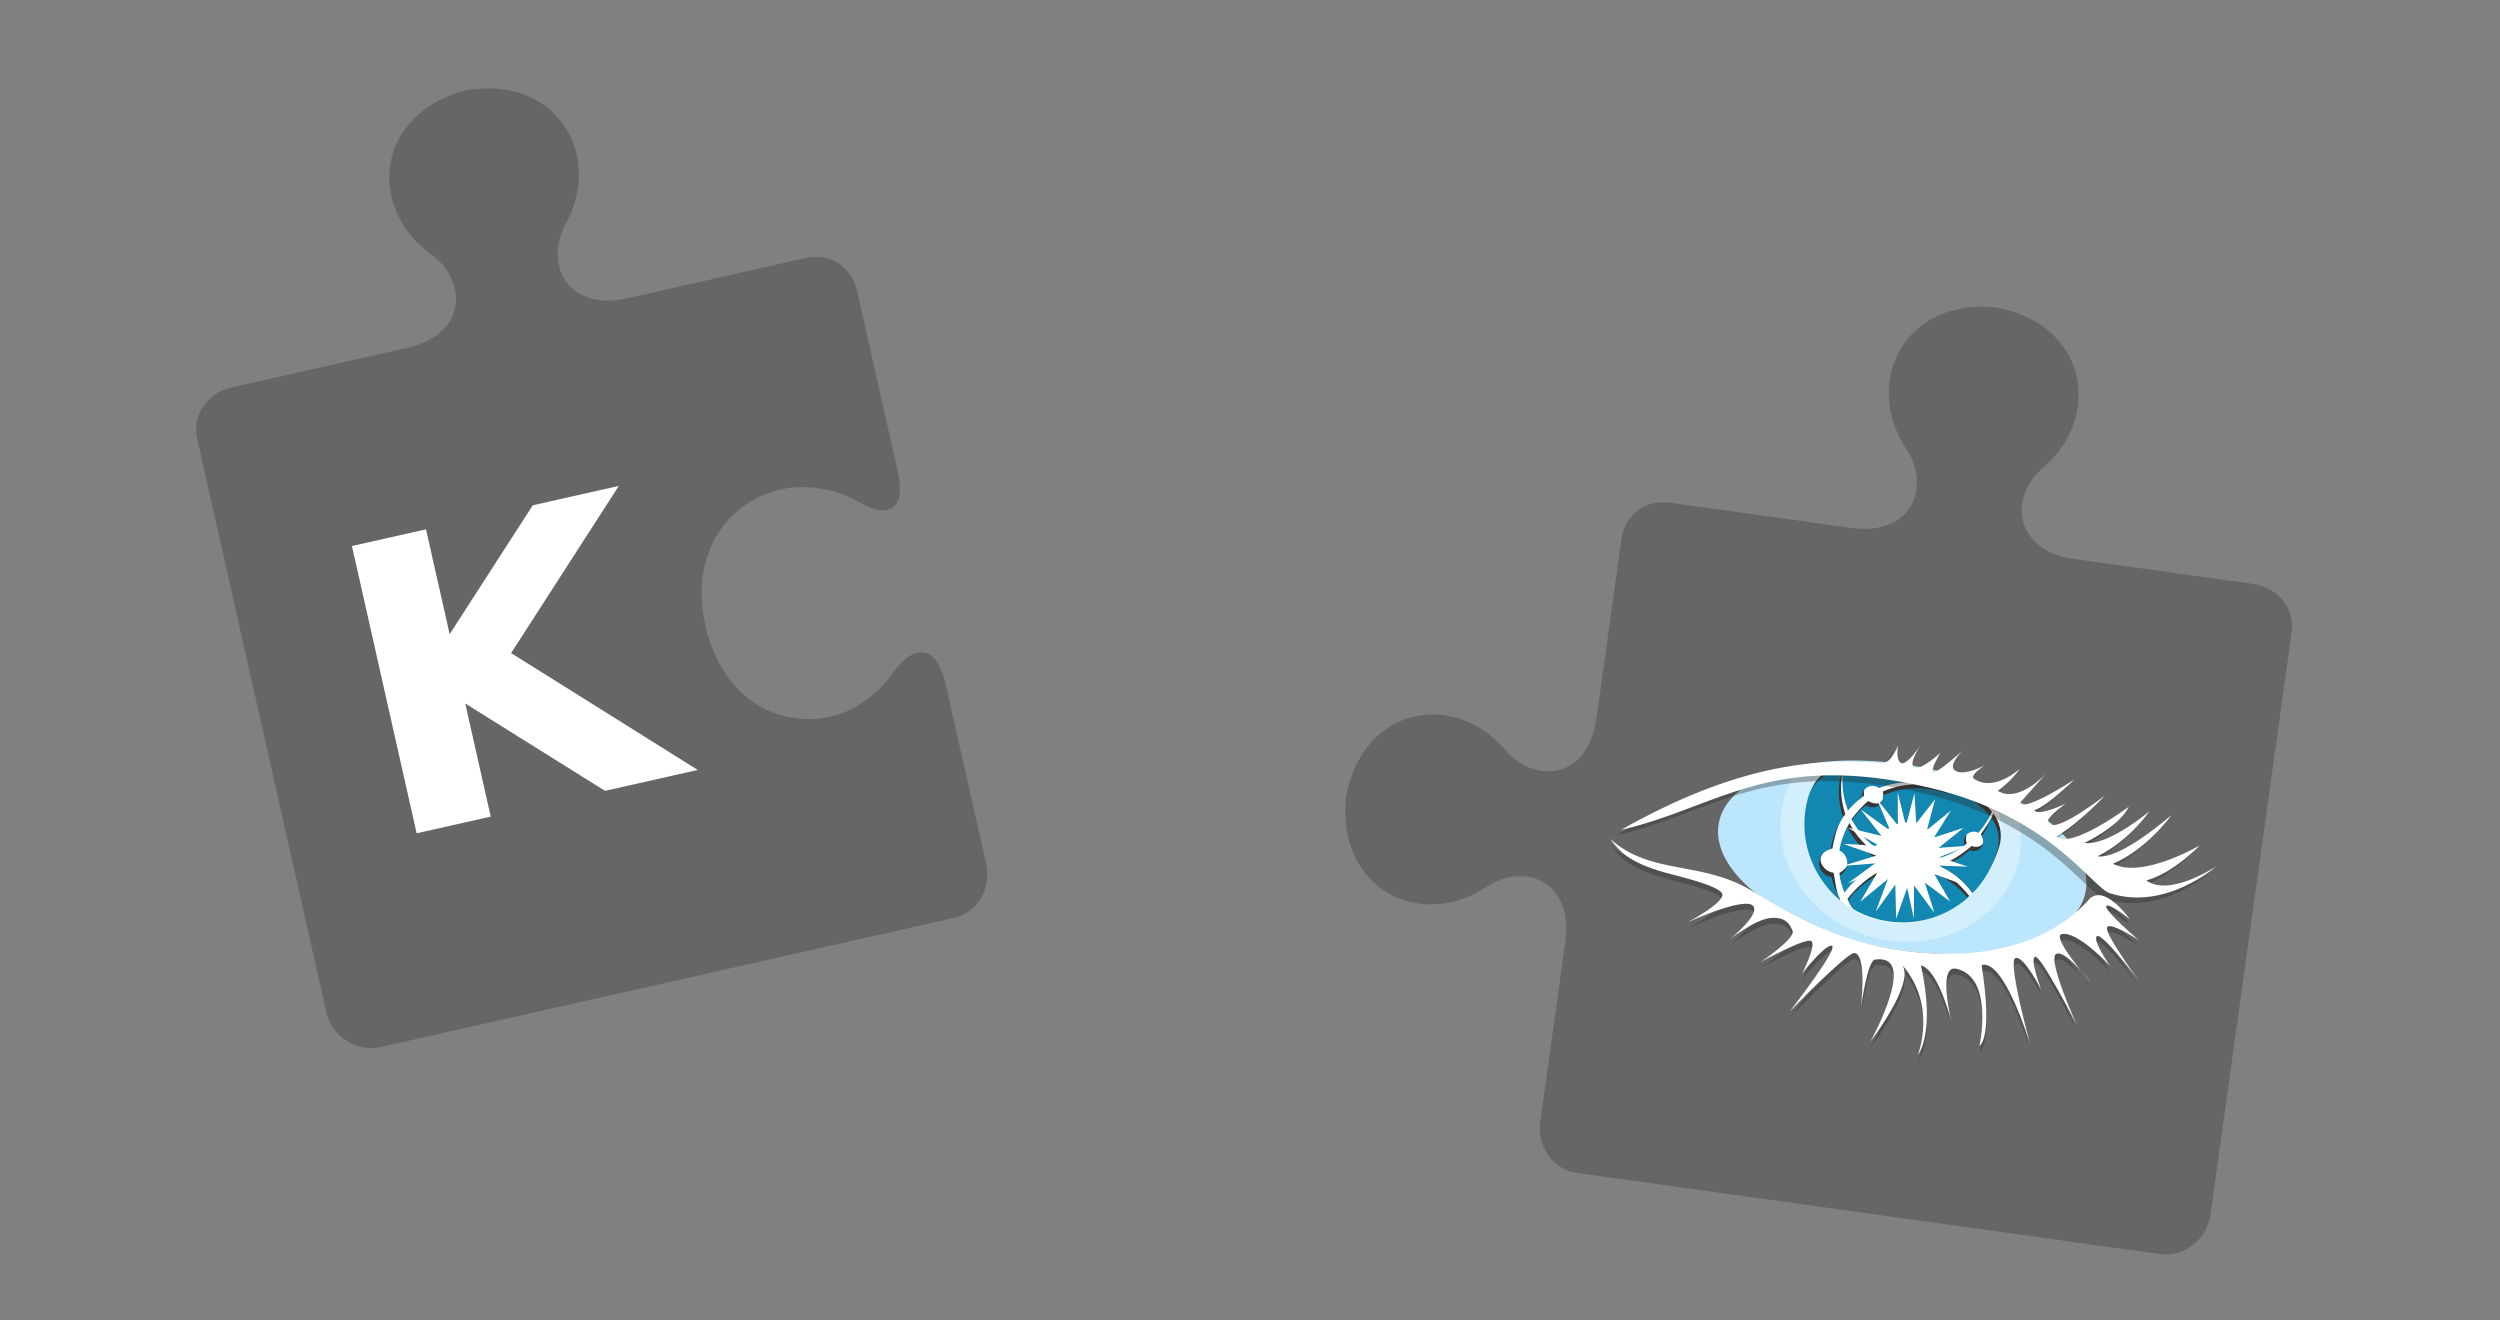 <?xml version="1.0" encoding="UTF-8" standalone="no"?>
<!-- Created with Inkscape (http://www.inkscape.org/) -->

<svg
   xmlns:dc="http://purl.org/dc/elements/1.1/"
   xmlns:cc="http://creativecommons.org/ns#"
   xmlns:rdf="http://www.w3.org/1999/02/22-rdf-syntax-ns#"
   xmlns:svg="http://www.w3.org/2000/svg"
   xmlns="http://www.w3.org/2000/svg"
   xmlns:sodipodi="http://sodipodi.sourceforge.net/DTD/sodipodi-0.dtd"
   xmlns:inkscape="http://www.inkscape.org/namespaces/inkscape"
   width="320"
   height="169"
   id="svg2986"
   version="1.1"
   inkscape:version="0.48.5 r10040"
   sodipodi:docname="puzzlecolor.svg">
  <rect width="100%" height="100%" fill="#808080" stroke="none"/>
  <defs
     id="defs2988">
    <inkscape:perspective
       sodipodi:type="inkscape:persp3d"
       inkscape:vp_x="0 : 0.5 : 1"
       inkscape:vp_y="0 : 1000 : 0"
       inkscape:vp_z="1 : 0.5 : 1"
       inkscape:persp3d-origin="0.5 : 0.33333333 : 1"
       id="perspective2824" />
    <clipPath
       clipPathUnits="userSpaceOnUse"
       id="clipPath2832">
      <path
         d="M 0,792 612,792 612,0 0,0 0,792 z"
         id="path2834"
         inkscape:connector-curvature="0" />
    </clipPath>
    <clipPath
       clipPathUnits="userSpaceOnUse"
       id="clipPath2844">
      <path
         d="M 0,792 612,792 612,0 0,0 0,792 z"
         id="path2846"
         inkscape:connector-curvature="0" />
    </clipPath>
    <clipPath
       clipPathUnits="userSpaceOnUse"
       id="clipPath2852">
      <path
         d="m 96.008,715.93 88.29,0 0,-62.176 -88.29,0 0,62.176 z"
         id="path2854"
         inkscape:connector-curvature="0" />
    </clipPath>
    <clipPath
       clipPathUnits="userSpaceOnUse"
       id="clipPath2868">
      <path
         d="M 0,792 612,792 612,0 0,0 0,792 z"
         id="path2870"
         inkscape:connector-curvature="0" />
    </clipPath>
    <clipPath
       clipPathUnits="userSpaceOnUse"
       id="clipPath2880">
      <path
         d="M 0,792 612,792 612,0 0,0 0,792 z"
         id="path2882"
         inkscape:connector-curvature="0" />
    </clipPath>
    <clipPath
       clipPathUnits="userSpaceOnUse"
       id="clipPath2908">
      <path
         d="M 0,792 612,792 612,0 0,0 0,792 z"
         id="path2910"
         inkscape:connector-curvature="0" />
    </clipPath>
    <clipPath
       clipPathUnits="userSpaceOnUse"
       id="clipPath2936">
      <path
         d="M 0,792 612,792 612,0 0,0 0,792 z"
         id="path2938"
         inkscape:connector-curvature="0" />
    </clipPath>
    <clipPath
       clipPathUnits="userSpaceOnUse"
       id="clipPath2944">
      <path
         d="m 121.202,708.378 45.899,0 0,-45.859 -45.899,0 0,45.859 z"
         id="path2946"
         inkscape:connector-curvature="0" />
    </clipPath>
    <clipPath
       clipPathUnits="userSpaceOnUse"
       id="clipPath2960">
      <path
         d="M 0,792 612,792 612,0 0,0 0,792 z"
         id="path2962"
         inkscape:connector-curvature="0" />
    </clipPath>
    <clipPath
       clipPathUnits="userSpaceOnUse"
       id="clipPath2968">
      <path
         d="m 40.403,726.188 212.402,0 0,-61.818 -212.402,0 0,61.818 z"
         id="path2970"
         inkscape:connector-curvature="0" />
    </clipPath>
    <clipPath
       clipPathUnits="userSpaceOnUse"
       id="clipPath2988">
      <path
         d="M 0,792 612,792 612,0 0,0 0,792 z"
         id="path2990"
         inkscape:connector-curvature="0" />
    </clipPath>
    <clipPath
       clipPathUnits="userSpaceOnUse"
       id="clipPath2996">
      <path
         d="m 39.52,688.644 199.381,0 0,-73.818 -199.381,0 0,73.818 z"
         id="path2998"
         inkscape:connector-curvature="0" />
    </clipPath>
    <clipPath
       clipPathUnits="userSpaceOnUse"
       id="clipPath3016">
      <path
         d="M 0,792 612,792 612,0 0,0 0,792 z"
         id="path3018"
         inkscape:connector-curvature="0" />
    </clipPath>
    <clipPath
       clipPathUnits="userSpaceOnUse"
       id="clipPath3064">
      <path
         d="M 0,792 612,792 612,0 0,0 0,792 z"
         id="path3066"
         inkscape:connector-curvature="0" />
    </clipPath>
    <clipPath
       clipPathUnits="userSpaceOnUse"
       id="clipPath3072">
      <path
         d="m 370.634,245.02 135.573,0 0,-67.84 -135.573,0 0,67.84 z"
         id="path3074"
         inkscape:connector-curvature="0" />
    </clipPath>
    <clipPath
       clipPathUnits="userSpaceOnUse"
       id="clipPath3088">
      <path
         d="m 391.275,242.356 88.29,0 0,-62.176 -88.29,0 0,62.176 z"
         id="path3090"
         inkscape:connector-curvature="0" />
    </clipPath>
    <clipPath
       clipPathUnits="userSpaceOnUse"
       id="clipPath3108">
      <path
         d="m 399.869,242.396 71.565,0 0,-54.053 -71.565,0 0,54.053 z"
         id="path3110"
         inkscape:connector-curvature="0" />
    </clipPath>
    <clipPath
       clipPathUnits="userSpaceOnUse"
       id="clipPath3160">
      <path
         d="m 416.469,234.804 45.899,0 0,-45.86 -45.899,0 0,45.86 z"
         id="path3162"
         inkscape:connector-curvature="0" />
    </clipPath>
    <clipPath
       clipPathUnits="userSpaceOnUse"
       id="clipPath3176">
      <path
         d="m 335.67,252.615 212.402,0 0,-61.818 -212.402,0 0,61.818 z"
         id="path3178"
         inkscape:connector-curvature="0" />
    </clipPath>
    <clipPath
       clipPathUnits="userSpaceOnUse"
       id="clipPath3196">
      <path
         d="m 334.787,215.069 199.38,0 0,-73.817 -199.38,0 0,73.817 z"
         id="path3198"
         inkscape:connector-curvature="0" />
    </clipPath>
    <clipPath
       clipPathUnits="userSpaceOnUse"
       id="clipPath3254">
      <path
         d="M 0,792 612,792 612,0 0,0 0,792 z"
         id="path3256"
         inkscape:connector-curvature="0" />
    </clipPath>
    <clipPath
       clipPathUnits="userSpaceOnUse"
       id="clipPath3262">
      <path
         d="m 72.963,245.578 135.575,0 0,-67.84 -135.575,0 0,67.84 z"
         id="path3264"
         inkscape:connector-curvature="0" />
    </clipPath>
    <clipPath
       clipPathUnits="userSpaceOnUse"
       id="clipPath3278">
      <path
         d="m 93.605,242.915 88.291,0 0,-62.177 -88.291,0 0,62.177 z"
         id="path3280"
         inkscape:connector-curvature="0" />
    </clipPath>
    <clipPath
       clipPathUnits="userSpaceOnUse"
       id="clipPath3298">
      <path
         d="m 102.2,242.955 71.564,0 0,-54.054 -71.564,0 0,54.054 z"
         id="path3300"
         inkscape:connector-curvature="0" />
    </clipPath>
    <clipPath
       clipPathUnits="userSpaceOnUse"
       id="clipPath3350">
      <path
         d="m 118.799,235.362 45.899,0 0,-45.859 -45.899,0 0,45.859 z"
         id="path3352"
         inkscape:connector-curvature="0" />
    </clipPath>
    <clipPath
       clipPathUnits="userSpaceOnUse"
       id="clipPath3366">
      <path
         d="m 38,253.173 212.402,0 0,-61.819 -212.402,0 0,61.819 z"
         id="path3368"
         inkscape:connector-curvature="0" />
    </clipPath>
    <clipPath
       clipPathUnits="userSpaceOnUse"
       id="clipPath3386">
      <path
         d="m 37.117,215.627 199.38,0 0,-73.818 -199.38,0 0,73.818 z"
         id="path3388"
         inkscape:connector-curvature="0" />
    </clipPath>
    <clipPath
       clipPathUnits="userSpaceOnUse"
       id="clipPath3444">
      <path
         d="M 0,792 612,792 612,0 0,0 0,792 z"
         id="path3446"
         inkscape:connector-curvature="0" />
    </clipPath>
    <clipPath
       clipPathUnits="userSpaceOnUse"
       id="clipPath3456">
      <path
         d="m 392.311,509.202 88.29,0 0,-62.177 -88.29,0 0,62.177 z"
         id="path3458"
         inkscape:connector-curvature="0" />
    </clipPath>
    <clipPath
       clipPathUnits="userSpaceOnUse"
       id="clipPath3516">
      <path
         d="m 417.504,501.65 45.899,0 0,-45.859 -45.899,0 0,45.859 z"
         id="path3518"
         inkscape:connector-curvature="0" />
    </clipPath>
    <clipPath
       clipPathUnits="userSpaceOnUse"
       id="clipPath3532">
      <path
         d="m 336.705,519.46 212.402,0 0,-61.818 -212.402,0 0,61.818 z"
         id="path3534"
         inkscape:connector-curvature="0" />
    </clipPath>
    <clipPath
       clipPathUnits="userSpaceOnUse"
       id="clipPath3552">
      <path
         d="m 335.822,481.915 199.38,0 0,-73.819 -199.38,0 0,73.819 z"
         id="path3554"
         inkscape:connector-curvature="0" />
    </clipPath>
    <clipPath
       clipPathUnits="userSpaceOnUse"
       id="clipPath3608">
      <path
         d="M 0,792 612,792 612,0 0,0 0,792 z"
         id="path3610"
         inkscape:connector-curvature="0" />
    </clipPath>
    <clipPath
       clipPathUnits="userSpaceOnUse"
       id="clipPath3620">
      <path
         d="m 92.647,502.285 88.29,0 0,-62.176 -88.29,0 0,62.176 z"
         id="path3622"
         inkscape:connector-curvature="0" />
    </clipPath>
    <clipPath
       clipPathUnits="userSpaceOnUse"
       id="clipPath3680">
      <path
         d="m 117.841,494.733 45.899,0 0,-45.859 -45.899,0 0,45.859 z"
         id="path3682"
         inkscape:connector-curvature="0" />
    </clipPath>
    <clipPath
       clipPathUnits="userSpaceOnUse"
       id="clipPath3696">
      <path
         d="m 37.042,512.543 212.401,0 0,-61.818 -212.401,0 0,61.818 z"
         id="path3698"
         inkscape:connector-curvature="0" />
    </clipPath>
    <clipPath
       clipPathUnits="userSpaceOnUse"
       id="clipPath3716">
      <path
         d="m 36.159,474.999 199.38,0 0,-73.818 -199.38,0 0,73.818 z"
         id="path3718"
         inkscape:connector-curvature="0" />
    </clipPath>
    <clipPath
       id="clipPath3716-0"
       clipPathUnits="userSpaceOnUse">
      <path
         id="path3718-0"
         d="m 36.159,474.999 199.38,0 0,-73.818 -199.38,0 0,73.818 z"
         inkscape:connector-curvature="0" />
    </clipPath>
    <clipPath
       id="clipPath3696-8"
       clipPathUnits="userSpaceOnUse">
      <path
         id="path3698-5"
         d="m 37.042,512.543 212.401,0 0,-61.818 -212.401,0 0,61.818 z"
         inkscape:connector-curvature="0" />
    </clipPath>
    <clipPath
       id="clipPath3680-9"
       clipPathUnits="userSpaceOnUse">
      <path
         id="path3682-6"
         d="m 117.841,494.733 45.899,0 0,-45.859 -45.899,0 0,45.859 z"
         inkscape:connector-curvature="0" />
    </clipPath>
    <clipPath
       id="clipPath3620-5"
       clipPathUnits="userSpaceOnUse">
      <path
         id="path3622-2"
         d="m 92.647,502.285 88.29,0 0,-62.176 -88.29,0 0,62.176 z"
         inkscape:connector-curvature="0" />
    </clipPath>
    <clipPath
       id="clipPath3608-8"
       clipPathUnits="userSpaceOnUse">
      <path
         id="path3610-6"
         d="M 0,792 612,792 612,0 0,0 0,792 z"
         inkscape:connector-curvature="0" />
    </clipPath>
    <clipPath
       id="clipPath3552-6"
       clipPathUnits="userSpaceOnUse">
      <path
         id="path3554-2"
         d="m 335.822,481.915 199.38,0 0,-73.819 -199.38,0 0,73.819 z"
         inkscape:connector-curvature="0" />
    </clipPath>
    <clipPath
       id="clipPath3532-5"
       clipPathUnits="userSpaceOnUse">
      <path
         id="path3534-0"
         d="m 336.705,519.46 212.402,0 0,-61.818 -212.402,0 0,61.818 z"
         inkscape:connector-curvature="0" />
    </clipPath>
    <clipPath
       id="clipPath3516-9"
       clipPathUnits="userSpaceOnUse">
      <path
         id="path3518-9"
         d="m 417.504,501.65 45.899,0 0,-45.859 -45.899,0 0,45.859 z"
         inkscape:connector-curvature="0" />
    </clipPath>
    <clipPath
       id="clipPath3456-4"
       clipPathUnits="userSpaceOnUse">
      <path
         id="path3458-0"
         d="m 392.311,509.202 88.29,0 0,-62.177 -88.29,0 0,62.177 z"
         inkscape:connector-curvature="0" />
    </clipPath>
    <clipPath
       id="clipPath3444-3"
       clipPathUnits="userSpaceOnUse">
      <path
         id="path3446-8"
         d="M 0,792 612,792 612,0 0,0 0,792 z"
         inkscape:connector-curvature="0" />
    </clipPath>
    <clipPath
       id="clipPath3386-4"
       clipPathUnits="userSpaceOnUse">
      <path
         id="path3388-1"
         d="m 37.117,215.627 199.38,0 0,-73.818 -199.38,0 0,73.818 z"
         inkscape:connector-curvature="0" />
    </clipPath>
    <clipPath
       id="clipPath3366-3"
       clipPathUnits="userSpaceOnUse">
      <path
         id="path3368-0"
         d="m 38,253.173 212.402,0 0,-61.819 -212.402,0 0,61.819 z"
         inkscape:connector-curvature="0" />
    </clipPath>
    <clipPath
       id="clipPath3350-3"
       clipPathUnits="userSpaceOnUse">
      <path
         id="path3352-5"
         d="m 118.799,235.362 45.899,0 0,-45.859 -45.899,0 0,45.859 z"
         inkscape:connector-curvature="0" />
    </clipPath>
    <clipPath
       id="clipPath3298-7"
       clipPathUnits="userSpaceOnUse">
      <path
         id="path3300-0"
         d="m 102.2,242.955 71.564,0 0,-54.054 -71.564,0 0,54.054 z"
         inkscape:connector-curvature="0" />
    </clipPath>
    <clipPath
       id="clipPath3278-6"
       clipPathUnits="userSpaceOnUse">
      <path
         id="path3280-3"
         d="m 93.605,242.915 88.291,0 0,-62.177 -88.291,0 0,62.177 z"
         inkscape:connector-curvature="0" />
    </clipPath>
    <clipPath
       id="clipPath3262-1"
       clipPathUnits="userSpaceOnUse">
      <path
         id="path3264-0"
         d="m 72.963,245.578 135.575,0 0,-67.84 -135.575,0 0,67.84 z"
         inkscape:connector-curvature="0" />
    </clipPath>
    <clipPath
       id="clipPath3254-7"
       clipPathUnits="userSpaceOnUse">
      <path
         id="path3256-6"
         d="M 0,792 612,792 612,0 0,0 0,792 z"
         inkscape:connector-curvature="0" />
    </clipPath>
    <clipPath
       id="clipPath3196-7"
       clipPathUnits="userSpaceOnUse">
      <path
         id="path3198-3"
         d="m 334.787,215.069 199.38,0 0,-73.817 -199.38,0 0,73.817 z"
         inkscape:connector-curvature="0" />
    </clipPath>
    <clipPath
       id="clipPath3176-6"
       clipPathUnits="userSpaceOnUse">
      <path
         id="path3178-0"
         d="m 335.67,252.615 212.402,0 0,-61.818 -212.402,0 0,61.818 z"
         inkscape:connector-curvature="0" />
    </clipPath>
    <clipPath
       id="clipPath3160-5"
       clipPathUnits="userSpaceOnUse">
      <path
         id="path3162-6"
         d="m 416.469,234.804 45.899,0 0,-45.86 -45.899,0 0,45.86 z"
         inkscape:connector-curvature="0" />
    </clipPath>
    <clipPath
       id="clipPath3108-6"
       clipPathUnits="userSpaceOnUse">
      <path
         id="path3110-0"
         d="m 399.869,242.396 71.565,0 0,-54.053 -71.565,0 0,54.053 z"
         inkscape:connector-curvature="0" />
    </clipPath>
    <clipPath
       id="clipPath3088-3"
       clipPathUnits="userSpaceOnUse">
      <path
         id="path3090-3"
         d="m 391.275,242.356 88.29,0 0,-62.176 -88.29,0 0,62.176 z"
         inkscape:connector-curvature="0" />
    </clipPath>
    <clipPath
       id="clipPath3072-5"
       clipPathUnits="userSpaceOnUse">
      <path
         id="path3074-0"
         d="m 370.634,245.02 135.573,0 0,-67.84 -135.573,0 0,67.84 z"
         inkscape:connector-curvature="0" />
    </clipPath>
    <clipPath
       id="clipPath3064-4"
       clipPathUnits="userSpaceOnUse">
      <path
         id="path3066-4"
         d="M 0,792 612,792 612,0 0,0 0,792 z"
         inkscape:connector-curvature="0" />
    </clipPath>
    <clipPath
       id="clipPath3016-7"
       clipPathUnits="userSpaceOnUse">
      <path
         id="path3018-3"
         d="M 0,792 612,792 612,0 0,0 0,792 z"
         inkscape:connector-curvature="0" />
    </clipPath>
    <clipPath
       id="clipPath2996-5"
       clipPathUnits="userSpaceOnUse">
      <path
         id="path2998-1"
         d="m 39.52,688.644 199.381,0 0,-73.818 -199.381,0 0,73.818 z"
         inkscape:connector-curvature="0" />
    </clipPath>
    <clipPath
       id="clipPath2988-7"
       clipPathUnits="userSpaceOnUse">
      <path
         id="path2990-3"
         d="M 0,792 612,792 612,0 0,0 0,792 z"
         inkscape:connector-curvature="0" />
    </clipPath>
    <clipPath
       id="clipPath2968-5"
       clipPathUnits="userSpaceOnUse">
      <path
         id="path2970-5"
         d="m 40.403,726.188 212.402,0 0,-61.818 -212.402,0 0,61.818 z"
         inkscape:connector-curvature="0" />
    </clipPath>
    <clipPath
       id="clipPath2960-3"
       clipPathUnits="userSpaceOnUse">
      <path
         id="path2962-9"
         d="M 0,792 612,792 612,0 0,0 0,792 z"
         inkscape:connector-curvature="0" />
    </clipPath>
    <clipPath
       id="clipPath2944-6"
       clipPathUnits="userSpaceOnUse">
      <path
         id="path2946-1"
         d="m 121.202,708.378 45.899,0 0,-45.859 -45.899,0 0,45.859 z"
         inkscape:connector-curvature="0" />
    </clipPath>
    <clipPath
       id="clipPath2936-9"
       clipPathUnits="userSpaceOnUse">
      <path
         id="path2938-7"
         d="M 0,792 612,792 612,0 0,0 0,792 z"
         inkscape:connector-curvature="0" />
    </clipPath>
    <clipPath
       id="clipPath2908-3"
       clipPathUnits="userSpaceOnUse">
      <path
         id="path2910-9"
         d="M 0,792 612,792 612,0 0,0 0,792 z"
         inkscape:connector-curvature="0" />
    </clipPath>
    <clipPath
       id="clipPath2880-3"
       clipPathUnits="userSpaceOnUse">
      <path
         id="path2882-3"
         d="M 0,792 612,792 612,0 0,0 0,792 z"
         inkscape:connector-curvature="0" />
    </clipPath>
    <clipPath
       id="clipPath2868-1"
       clipPathUnits="userSpaceOnUse">
      <path
         id="path2870-7"
         d="M 0,792 612,792 612,0 0,0 0,792 z"
         inkscape:connector-curvature="0" />
    </clipPath>
    <clipPath
       id="clipPath2852-2"
       clipPathUnits="userSpaceOnUse">
      <path
         id="path2854-3"
         d="m 96.008,715.93 88.29,0 0,-62.176 -88.29,0 0,62.176 z"
         inkscape:connector-curvature="0" />
    </clipPath>
    <clipPath
       id="clipPath2844-5"
       clipPathUnits="userSpaceOnUse">
      <path
         id="path2846-1"
         d="M 0,792 612,792 612,0 0,0 0,792 z"
         inkscape:connector-curvature="0" />
    </clipPath>
    <clipPath
       id="clipPath2832-0"
       clipPathUnits="userSpaceOnUse">
      <path
         id="path2834-1"
         d="M 0,792 612,792 612,0 0,0 0,792 z"
         inkscape:connector-curvature="0" />
    </clipPath>
    <inkscape:perspective
       id="perspective2824-6"
       inkscape:persp3d-origin="0.5 : 0.33333333 : 1"
       inkscape:vp_z="1 : 0.5 : 1"
       inkscape:vp_y="0 : 1000 : 0"
       inkscape:vp_x="0 : 0.5 : 1"
       sodipodi:type="inkscape:persp3d" />
  </defs>
  <sodipodi:namedview
     id="base"
     pagecolor="#ffffff"
     bordercolor="#666666"
     borderopacity="1.0"
     inkscape:pageopacity="0.0"
     inkscape:pageshadow="2"
     inkscape:zoom="0.58565443"
     inkscape:cx="138.85313"
     inkscape:cy="219.35895"
     inkscape:document-units="px"
     inkscape:current-layer="g7319"
     showgrid="false"
     inkscape:window-width="736"
     inkscape:window-height="772"
     inkscape:window-x="104"
     inkscape:window-y="0"
     inkscape:window-maximized="0" />
  <g
     inkscape:label="Layer 1"
     inkscape:groupmode="layer"
     id="layer1"
     transform="translate(0,-883.362)">
    <g
       id="g7200"
       transform="matrix(1.479,0.206,-0.206,1.479,181.068,911.493)">
      <path
         style="fill:#666666"
         inkscape:connector-curvature="0"
         id="path3"
         d="m 13.918,43.903 c 3.027,2.669 7.418,1.507 7.418,-3.712 V 24.657 C 21.336,22.524 22.92,21 25.054,21 h 15.649 c 5.219,0 6.382,-4.397 3.712,-7.422 C 40.019,8.598 42.374,0.897 50.373,0.563 58.371,0.896 60.726,8.584 56.33,13.565 53.66,16.591 54.822,21 60.041,21 h 15.418 c 2.133,0 3.877,1.524 3.877,3.657 V 75.062 C 79.336,77.195 77.592,79 75.459,79 H 25.054 C 22.92,79 21.336,77.195 21.336,75.062 V 59.528 c 0,-5.219 -4.357,-6.38 -7.381,-3.711 C 8.975,60.213 1.334,57.858 1,49.859 1.334,41.861 8.938,39.507 13.918,43.903 z" />
    </g>
    <g
       id="g7319"
       transform="matrix(1.456,-0.328,0.328,1.456,-23.705,21.18)">
      <path
         style="fill:#666666"
         id="path3-5"
         d="m -64.235,632.6 c 0,-4.283 2.033,-7.688 5.371,-9.158 3.34,-1.469 7.104,-0.679 10.012,1.972 0.933,0.849 1.748,1.257 2.6,0.86 0.874,-0.408 1.017,-1.904 1.017,-2.834 v -15.958 c 0,-2.133 -1.584,-3.657 -3.718,-3.657 h -15.649 c -5.219,0 -6.382,-4.397 -3.712,-7.422 4.396,-4.98 2.041,-12.681 -5.958,-13.015 -7.998,0.333 -10.353,8.021 -5.957,13.002 2.67,3.026 1.508,7.435 -3.711,7.435 h -15.418 c -2.133,0 -3.877,1.524 -3.877,3.657 v 50.405 c 0,2.133 1.744,3.938 3.877,3.938 h 50.405 c 2.134,0 3.718,-1.805 3.718,-3.938 v -15.854 c 0,-0.93 -0.213,-2.495 -1.104,-2.91 -0.885,-0.412 -1.929,0.018 -2.872,0.878 -2.896,2.642 -6.443,3.377 -9.747,1.923 -3.321,-1.463 -5.277,-4.902 -5.277,-9.198 v -0.076 -0.05 z"
         inkscape:connector-curvature="0" />
      <g
         style="font-size:40px;font-style:normal;font-weight:normal;line-height:125%;letter-spacing:0px;word-spacing:0px;fill:#ffffff;fill-opacity:1;stroke:none;font-family:Sans"
         id="text2986"
         transform="matrix(0.866,0,0,0.866,-118.32,589.414)">
        <path
           d="m 30.039,34.586 7.52,0 0,10.645 10.84,-10.645 8.73,0 -14.043,13.809 15.488,15.352 -9.414,0 -11.602,-11.484 0,11.484 -7.52,0 0,-29.16"
           style="font-weight:bold;fill:#ffffff;-inkscape-font-specification:Sans Bold"
           id="path7344"
           inkscape:connector-curvature="0" />
      </g>
      <g
         id="g8549"
         transform="matrix(0.166,0.089,-0.089,0.166,14.225,507.985)">
        <g
           style="display:inline"
           inkscape:label="Logos (dark backgrounds)"
           id="layer3-1"
           transform="translate(169.458,275.975)">
          <g
             id="g4791"
             style="display:inline"
             transform="matrix(1.25,0,0,-1.25,-219.738,1057.783)">
            <g
               id="g3448"
               transform="translate(507.181,483.755)">
              <path
                 d="m 0,0 c 1.584,-18.452 -27.455,-36.014 -64.859,-39.223 -37.404,-3.209 -69.009,9.151 -70.591,27.602 -1.584,18.455 27.455,36.016 64.857,39.225 C -33.188,30.812 -1.582,18.455 0,0"
                 style="fill:#bbe6fb;fill-opacity:1;fill-rule:nonzero;stroke:none"
                 id="path3450"
                 inkscape:connector-curvature="0" />
            </g>
            <g
               id="g3452">
              <g
                 id="g3454" />
              <g
                 id="g3460">
                <g
                   clip-path="url(#clipPath3456-4)"
                   id="g3462"
                   style="opacity:0.35">
                  <g
                     transform="translate(437.687,509.194)"
                     id="g3464">
                    <path
                       d="m 0,0 c -14.268,0.232 -30.964,-5.433 -43.388,-10.738 -1.292,-3.726 -1.988,-7.688 -1.988,-11.797 0,-21.888 19.764,-39.634 44.145,-39.634 24.381,0 44.145,17.746 44.145,39.634 0,6.928 -1.984,13.435 -5.463,19.101 C 27.512,-1.889 13.842,-0.225 0,0"
                       style="fill:#ffffff;fill-opacity:1;fill-rule:nonzero;stroke:none"
                       id="path3466"
                       inkscape:connector-curvature="0" />
                  </g>
                </g>
              </g>
            </g>
            <g
               id="g3468"
               transform="translate(436.455,509.199)">
              <path
                 d="m 0,0 c -7.899,0.482 -21.514,-3.64 -32.867,-7.751 -1.725,-4.07 -2.684,-8.525 -2.684,-13.199 0,-19.179 17.389,-34.727 35.783,-34.727 18.273,0 34.44,15.573 35.782,34.727 0.436,6.236 -1.711,12.113 -4.692,17.179 C 19.552,-1.696 7.061,-0.431 0,0"
                 style="fill:#ffffff;fill-opacity:1;fill-rule:nonzero;stroke:none"
                 id="path3470"
                 inkscape:connector-curvature="0" />
            </g>
            <g
               id="g3472"
               transform="translate(416.184,490.767)">
              <path
                 d="M 0,0 C 0.969,2.146 2.438,3.197 3.859,4.996 3.701,5.422 3.355,6.814 3.355,7.297 c 0,2.156 1.749,3.906 3.907,3.906 0.508,0 0.994,-0.101 1.439,-0.277 6.465,4.926 14.977,7.074 23.529,5.162 0.782,-0.176 1.547,-0.389 2.299,-0.623 C 26.076,16.637 16.549,13.644 10.068,8.412 10.266,7.945 10.814,6.61 10.814,6.073 10.814,3.916 9.418,3.391 7.262,3.391 6.771,3.391 6.303,3.486 5.871,3.65 4.406,1.684 2.612,-2.061 1.734,-4.402 c 3.584,-3.205 6.823,-4.368 11.042,-5.944 -0.01,0.201 0.146,0.387 0.146,0.592 0,6.502 5.724,11.787 12.228,11.787 5.829,0 10.655,-4.238 11.596,-9.797 2.908,1.85 5.721,3.268 7.863,6.01 -0.5,0.609 -1.039,2.336 -1.039,3.186 0,1.957 1.588,3.545 3.545,3.545 0.278,0 0.543,-0.041 0.803,-0.1 1.088,2.236 1.908,4.605 2.434,7.049 -10.17,7.529 -29.848,6.502 -29.848,6.502 0,0 -15.658,0.818 -26.258,-4.348 C -5.047,8.969 -3.008,4.109 0,0"
                 style="fill:#373535;fill-opacity:1;fill-rule:nonzero;stroke:none"
                 id="path3474"
                 inkscape:connector-curvature="0" />
            </g>
            <g
               id="g3476"
               transform="translate(464.793,493.7)">
              <path
                 d="m 0,0 c 0.719,-0.648 1.111,-1.217 1.42,-1.771 0.951,-1.711 -0.957,-3.276 -2.914,-3.276 -0.199,0 -0.391,0.027 -0.582,0.059 -2.205,-3.446 -6.067,-7.865 -9.498,-10.088 5.261,-0.862 10.222,-2.97 14.17,-6.226 2.875,5.152 5.08,12.589 5.08,18.907 0,4.809 -2.123,8.334 -5.328,10.92 C 2.18,5.949 0.805,2.346 0,0"
                 style="fill:#373535;fill-opacity:1;fill-rule:nonzero;stroke:none"
                 id="path3478"
                 inkscape:connector-curvature="0" />
            </g>
            <g
               id="g3480"
               transform="translate(422.086,461.075)">
              <path
                 d="m 0,0 c 1.754,4.84 6.065,8.592 10.145,11.892 -0.597,0.817 -1.493,2.84 -1.866,3.797 -4.974,1.514 -9.377,4.346 -12.791,8.094 -0.025,-0.109 -0.056,-0.215 -0.082,-0.324 -0.642,-2.881 -0.761,-5.768 -0.441,-8.584 2.383,-0.443 4.185,-2.531 4.185,-5.041 0,-1.49 -1.304,-3.648 -2.318,-4.586 C -2.066,2.871 -1.316,1.725 0,0"
                 style="fill:#373535;fill-opacity:1;fill-rule:nonzero;stroke:none"
                 id="path3482"
                 inkscape:connector-curvature="0" />
            </g>
            <g
               id="g3484"
               transform="translate(421.777,457.011)">
              <path
                 d="M 0,0 C -2.09,2.079 -3.537,6.227 -4.893,8.83 -5.148,8.791 -5.408,8.764 -5.674,8.764 c -2.836,0 -5.806,2.381 -5.135,5.134 0.373,1.524 1.424,2.522 3.137,3.354 -0.39,3.156 -0.496,7.693 0.238,10.977 0.209,0.937 0.655,1.378 0.95,2.273 -3.129,4.578 -5.151,10.588 -5.151,16.551 0,0.218 0.01,0.433 0.016,0.648 -5.289,-2.65 -9.254,-6.83 -9.254,-13.406 0,-14.549 8.379,-28.819 20.846,-34.413 C -0.018,-0.079 -0.01,-0.039 0,0"
                 style="fill:#373535;fill-opacity:1;fill-rule:nonzero;stroke:none"
                 id="path3486"
                 inkscape:connector-curvature="0" />
            </g>
            <g
               id="g3488"
               transform="translate(452.434,477.122)">
              <path
                 d="m 0,0 c -1.611,-4.582 -5.967,-7.873 -11.1,-7.873 -2.746,0 -5.265,0.947 -7.267,2.521 -4.127,-3.214 -7.871,-8.859 -9.774,-13.757 0.854,-0.92 1.449,-1.676 2.407,-2.491 2.887,-0.752 6.863,0 9.988,0 12.57,0 23.703,5.592 30.086,15.399 C 10.096,-3.262 5.09,-0.465 0,0"
                 style="fill:#373535;fill-opacity:1;fill-rule:nonzero;stroke:none"
                 id="path3490"
                 inkscape:connector-curvature="0" />
            </g>
            <g
               id="g3492"
               transform="translate(415.861,489.065)">
              <path
                 d="m 0,0 c 0.969,2.146 2.184,4.133 3.605,5.932 -0.158,0.425 -0.25,0.884 -0.25,1.367 0,2.156 1.749,3.906 3.907,3.906 0.508,0 0.994,-0.101 1.439,-0.279 6.465,4.928 14.977,7.076 23.529,5.164 0.782,-0.176 1.547,-0.389 2.299,-0.623 -8.453,1.172 -17.187,-1.42 -23.668,-6.651 0.198,-0.466 0.307,-0.98 0.307,-1.517 0,-2.158 -1.75,-3.906 -3.906,-3.906 -0.491,0 -0.959,0.093 -1.391,0.259 -1.465,-1.966 -2.662,-4.138 -3.539,-6.48 3.078,-3.317 6.856,-5.94 11.074,-7.518 -0.01,0.201 -0.031,0.401 -0.031,0.606 0,6.502 5.271,11.775 11.775,11.775 5.829,0 10.655,-4.238 11.596,-9.799 2.908,1.85 5.492,4.227 7.635,6.969 -0.5,0.609 -0.811,1.379 -0.811,2.229 0,1.957 1.588,3.543 3.545,3.543 0.278,0 0.543,-0.039 0.803,-0.1 1.088,2.236 1.908,4.607 2.434,7.051 -10.17,7.529 -29.848,6.502 -29.848,6.502 0,0 -15.658,0.816 -26.258,-4.35 C -5.047,8.969 -3.008,4.111 0,0"
                 style="fill:#1287b1;fill-opacity:1;fill-rule:nonzero;stroke:none"
                 id="path3494"
                 inkscape:connector-curvature="0" />
            </g>
            <g
               id="g3496"
               transform="translate(465.342,493.12)">
              <path
                 d="m 0,0 c 0.719,-0.648 1.18,-1.578 1.18,-2.621 0,-1.957 -1.588,-3.545 -3.545,-3.545 -0.199,0 -0.391,0.027 -0.582,0.059 -2.205,-3.446 -5.127,-6.385 -8.559,-8.608 5.072,-0.793 9.846,-2.945 13.793,-6.201 2.875,5.15 4.518,11.084 4.518,17.402 0,4.809 -2.123,8.334 -5.328,10.92 C 1.309,4.83 0.805,2.346 0,0"
                 style="fill:#1287b1;fill-opacity:1;fill-rule:nonzero;stroke:none"
                 id="path3498"
                 inkscape:connector-curvature="0" />
            </g>
            <g
               id="g3500"
               transform="translate(422.627,459.911)">
              <path
                 d="m 0,0 c 1.754,4.842 4.799,9.186 8.879,12.484 -0.598,0.819 -1.09,1.711 -1.463,2.67 -4.975,1.512 -9.377,4.344 -12.791,8.094 C -5.4,23.139 -5.432,23.033 -5.457,22.924 -6.1,20.043 -6.219,17.156 -5.898,14.34 -3.516,13.895 -1.713,11.809 -1.713,9.297 -1.713,7.809 -2.352,6.469 -3.365,5.531 -2.445,3.582 -1.316,1.727 0,0"
                 style="fill:#1287b1;fill-opacity:1;fill-rule:nonzero;stroke:none"
                 id="path3502"
                 inkscape:connector-curvature="0" />
            </g>
            <g
               id="g3504"
               transform="translate(421.764,457.069)">
              <path
                 d="M 0,0 C -2.09,2.08 -3.846,4.467 -5.201,7.07 -5.457,7.031 -5.717,7.006 -5.982,7.006 c -2.836,0 -5.135,2.299 -5.135,5.133 0,2.033 1.185,3.785 2.898,4.617 -0.39,3.156 -0.258,6.432 0.477,9.713 0.209,0.939 0.465,1.855 0.76,2.75 -3.129,4.578 -4.961,10.113 -4.961,16.076 0,0.217 0.009,0.432 0.015,0.648 -5.289,-2.652 -9.254,-6.83 -9.254,-13.406 0,-14.549 8.688,-27.06 21.155,-32.654 C -0.018,-0.078 -0.01,-0.039 0,0"
                 style="fill:#1287b1;fill-opacity:1;fill-rule:nonzero;stroke:none"
                 id="path3506"
                 inkscape:connector-curvature="0" />
            </g>
            <g
               id="g3508"
               transform="translate(452.111,475.423)">
              <path
                 d="m 0,0 c -1.611,-4.582 -5.967,-7.873 -11.1,-7.873 -2.746,0 -5.265,0.947 -7.267,2.521 -4.127,-3.214 -7.242,-7.595 -9.145,-12.494 0.854,-0.92 1.766,-1.785 2.725,-2.599 2.887,-0.752 5.916,-1.155 9.041,-1.155 12.57,0 23.621,6.489 30.004,16.295 C 10.014,-2.365 5.09,-0.467 0,0"
                 style="fill:#1287b1;fill-opacity:1;fill-rule:nonzero;stroke:none"
                 id="path3510"
                 inkscape:connector-curvature="0" />
            </g>
            <g
               id="g3512">
              <g
                 id="g3514" />
              <g
                 id="g3520">
                <g
                   clip-path="url(#clipPath3516-9)"
                   id="g3522">
                  <g
                     transform="translate(452.524,478.458)"
                     id="g3524">
                    <path
                       d="M 0,0 10.879,2.596 -0.041,3.152 8.846,9.945 -1.238,6.33 5.615,15.826 -3.85,9.535 l 3.309,11.117 -6.5,-9.163 -0.148,11.579 -4.277,-10.314 -3.566,10.437 0.193,-12.295 -6.163,11.022 3.335,-11.703 -9.996,7.271 7.83,-9.841 -12.41,4.564 9.794,-7.246 -12.56,-0.387 12.842,-3.314 -12.854,-2.778 12.688,-0.921 -10.699,-6.85 11.017,3.993 -7.644,-9.681 9.659,7.79 -3.478,-12.991 7.457,10.572 -1.044,-12.486 4.232,11.32 3.603,-11.898 0.876,11.934 5.348,-10.182 -3.16,11.646 9.793,-7.587 -6.322,9.672 L 8.049,-11.37 -0.166,-3.297 10.85,-4.163 0,0 z"
                       style="fill:#ffffff;fill-opacity:1;fill-rule:nonzero;stroke:none"
                       id="path3526"
                       inkscape:connector-curvature="0" />
                  </g>
                </g>
              </g>
            </g>
            <g
               id="g3528">
              <g
                 id="g3530" />
              <g
                 id="g3536">
                <g
                   clip-path="url(#clipPath3532-5)"
                   id="g3538"
                   style="opacity:0.35">
                  <g
                     transform="translate(336.705,457.642)"
                     id="g3540">
                    <path
                       d="m 0,0 c 33.74,33.739 60.688,44.155 85.143,48.91 3.236,0.629 3.849,7.7 3.849,7.7 0,0 0.453,-5.208 2.717,-5.887 2.264,-0.68 5.207,8.152 5.207,8.152 0,0 -2.717,-7.926 0,-8.379 2.719,-0.453 7.699,7.699 7.699,7.699 0,0 -2.037,-7.019 -0.677,-7.472 1.357,-0.453 8.15,10.189 8.15,10.189 0,0 -4.076,-7.019 -0.227,-7.699 3.852,-0.679 9.467,4.791 9.467,4.791 0,0 -4.416,-5.005 -2.447,-5.696 8.379,-2.945 15.158,7.945 15.158,7.945 0,0 -1.57,-4.775 -5.646,-9.983 8.83,-2.264 15.388,11.039 15.388,11.039 l -6.558,-13.303 c 3.396,-1.813 16.984,13.812 16.984,13.812 0,0 -7.019,-12.228 -11.096,-14.718 2.264,-1.812 10.416,5.434 10.416,5.434 0,0 -6.566,-8.151 -4.076,-8.604 3.623,-2.944 16.983,15.171 16.983,15.171 0,0 -5.207,-10.642 -12.907,-19.021 6.436,-3.219 22.418,17.436 22.418,17.436 0,0 -0.453,-6.567 -12.002,-16.983 8.606,1.132 19.702,17.436 19.702,17.436 0,0 -4.077,-12.228 -13.815,-20.832 8.449,0.879 21.965,21.738 21.965,21.738 0,0 -5.207,-14.492 -15.85,-22.871 11.776,-2.604 28.758,14.945 28.758,14.945 0,0 -6.68,-12.455 -15.398,-17.549 9.738,-3.736 23.097,11.662 23.097,11.662 0,0 -13.359,-20.607 -34.644,-19.701 -6.985,0.297 -28.11,21.188 -73.369,19.474 C 44.609,42.57 31.93,17.209 0,0"
                       style="fill:#292929;fill-opacity:1;fill-rule:nonzero;stroke:none"
                       id="path3542"
                       inkscape:connector-curvature="0" />
                  </g>
                </g>
              </g>
            </g>
            <g
               id="g3544"
               transform="translate(338.088,460.204)">
              <path
                 d="m 0,0 c 33.74,33.739 60.686,44.154 85.143,48.91 3.236,0.629 3.849,7.699 3.849,7.699 0,0 0.451,-5.209 2.717,-5.887 2.264,-0.679 5.207,8.151 5.207,8.151 0,0 -2.717,-7.926 0,-8.378 2.719,-0.452 7.699,7.699 7.699,7.699 0,0 -2.037,-7.019 -0.679,-7.472 1.359,-0.453 8.152,10.19 8.152,10.19 0,0 -4.076,-7.02 -0.227,-7.699 3.85,-0.68 9.467,4.79 9.467,4.79 0,0 -4.416,-5.005 -2.447,-5.696 8.379,-2.944 15.156,7.945 15.156,7.945 0,0 -1.57,-4.775 -5.644,-9.983 8.83,-2.265 15.388,11.04 15.388,11.04 l -6.558,-13.305 c 3.396,-1.811 16.982,13.812 16.982,13.812 0,0 -7.017,-12.226 -11.094,-14.717 2.264,-1.812 10.416,5.434 10.416,5.434 0,0 -6.566,-8.152 -4.076,-8.604 3.623,-2.945 16.983,15.171 16.983,15.171 0,0 -5.209,-10.643 -12.907,-19.021 6.436,-3.22 22.418,17.436 22.418,17.436 0,0 -0.453,-6.568 -12.002,-16.984 8.606,1.133 19.702,17.437 19.702,17.437 0,0 -4.077,-12.228 -13.815,-20.833 8.449,0.879 21.965,21.738 21.965,21.738 0,0 -5.207,-14.492 -15.85,-22.87 11.776,-2.604 28.758,14.944 28.758,14.944 0,0 -6.68,-12.453 -15.398,-17.548 9.738,-3.736 23.097,11.662 23.097,11.662 0,0 -13.359,-20.607 -34.646,-19.701 -6.983,0.298 -28.108,21.189 -73.367,19.474 C 44.609,42.57 31.928,17.209 0,0"
                 style="fill:#ffffff;fill-opacity:1;fill-rule:nonzero;stroke:none"
                 id="path3546"
                 inkscape:connector-curvature="0" />
            </g>
            <g
               id="g3548">
              <g
                 id="g3550" />
              <g
                 id="g3556">
                <g
                   clip-path="url(#clipPath3552-6)"
                   id="g3558"
                   style="opacity:0.35">
                  <g
                     transform="translate(335.822,453.952)"
                     id="g3560">
                    <path
                       d="m 0,0 c 17.832,-8.945 34.137,1.357 54.686,-4.434 15.623,-4.404 34.644,-9.832 60.458,-6.095 25.814,3.734 47.892,14.943 58.423,34.984 3.284,8.943 16.643,-2.039 16.643,-2.039 0,0 -9.736,4.076 -9.51,2.152 0.227,-1.925 14.606,-8.605 14.606,-8.605 0,0 -13.022,4.076 -12.229,1.019 0.793,-3.056 16.303,-15.285 16.303,-15.285 0,0 -17.549,13.36 -19.02,11.549 -1.472,-1.812 7.473,-9.172 7.473,-9.172 0,0 -14.832,9.172 -20.041,6.467 -3.746,-1.943 15.398,-14.506 15.398,-14.506 0,0 -12.455,9.512 -15.398,7.022 -2.943,-2.493 14.039,-22.871 14.039,-22.871 0,0 -19.248,20.832 -21.172,19.814 -1.926,-1.02 5.32,-10.984 5.32,-10.984 0,0 -9.509,10.418 -12.113,8.605 -2.603,-1.812 13.586,-28.871 13.586,-28.871 0,0 -17.549,27.738 -24.795,23.098 11.379,-24.966 7.133,-28.532 7.133,-28.532 0,0 -1.451,25.469 -15.625,24.795 -7.133,-0.34 3.397,-19.021 3.397,-19.021 0,0 -9.692,17.062 -16.145,16.722 11.895,-22.512 7.654,-31.668 7.654,-31.668 0,0 1.967,19.227 -14.166,29.926 6.114,-5.433 -3.836,-29.926 -3.836,-29.926 0,0 8.752,36.092 -6.455,29.211 -2.402,-1.085 -0.17,-18.002 -0.17,-18.002 0,0 -3.056,19.362 -7.641,18.342 -2.672,-0.593 -16.983,-26.832 -16.983,-26.832 0,0 11.719,28.362 8.153,27.172 -2.598,-0.867 -7.473,-12.568 -7.473,-12.568 0,0 2.377,11.549 0,12.228 -2.377,0.68 -15.625,-12.228 -15.625,-12.228 0,0 9.85,11.549 8.152,13.928 -2.574,3.603 -5.591,3.771 -9.172,2.376 -5.209,-2.029 -12.226,-11.548 -12.226,-11.548 0,0 6.996,9.638 5.773,13.248 -1.963,5.799 -22.078,-11.209 -22.078,-11.209 0,0 11.889,11.209 9.172,13.586 C 41.779,-5.775 27.025,-6.51 22.418,-6.496 8.832,-6.455 4.123,-3.268 0,0"
                       style="fill:#292929;fill-opacity:1;fill-rule:nonzero;stroke:none"
                       id="path3562"
                       inkscape:connector-curvature="0" />
                  </g>
                </g>
              </g>
            </g>
            <g
               id="g3564"
               transform="translate(335.143,455.989)">
              <path
                 d="m 0,0 c 17.832,-8.945 34.137,1.359 54.686,-4.434 15.623,-4.402 34.646,-9.832 60.46,-6.095 25.814,3.736 47.89,14.945 58.421,34.984 3.284,8.945 16.643,-2.037 16.643,-2.037 0,0 -9.736,4.076 -9.51,2.15 0.227,-1.923 14.606,-8.603 14.606,-8.603 0,0 -13.022,4.074 -12.229,1.017 0.793,-3.056 16.305,-15.283 16.305,-15.283 0,0 -17.551,13.36 -19.022,11.547 -1.47,-1.81 7.473,-9.17 7.473,-9.17 0,0 -14.832,9.17 -20.041,6.467 -3.746,-1.943 15.398,-14.506 15.398,-14.506 0,0 -12.455,9.512 -15.398,7.02 -2.943,-2.491 14.041,-22.871 14.041,-22.871 0,0 -19.25,20.834 -21.174,19.814 -1.924,-1.02 5.322,-10.982 5.322,-10.982 0,0 -9.511,10.416 -12.115,8.605 -2.603,-1.812 13.586,-28.871 13.586,-28.871 0,0 -17.549,27.738 -24.795,23.096 11.379,-24.965 7.133,-28.532 7.133,-28.532 0,0 -1.451,25.471 -15.625,24.795 -7.133,-0.34 3.397,-19.019 3.397,-19.019 0,0 -9.692,17.062 -16.145,16.722 11.896,-22.512 7.654,-31.668 7.654,-31.668 0,0 1.967,19.227 -14.166,29.926 6.114,-5.433 -3.836,-29.926 -3.836,-29.926 0,0 8.754,36.092 -6.453,29.211 -2.402,-1.087 -0.17,-18.002 -0.17,-18.002 0,0 -3.058,19.36 -7.641,18.342 -2.674,-0.593 -16.985,-26.834 -16.985,-26.834 0,0 11.719,28.362 8.153,27.172 -2.598,-0.865 -7.473,-12.566 -7.473,-12.566 0,0 2.377,11.549 0,12.228 -2.377,0.678 -15.625,-12.228 -15.625,-12.228 0,0 9.852,11.549 8.152,13.926 -2.574,3.603 -5.591,3.771 -9.17,2.376 -5.211,-2.029 -12.228,-11.546 -12.228,-11.546 0,0 6.996,9.638 5.773,13.246 -1.963,5.799 -22.076,-11.209 -22.076,-11.209 0,0 11.887,11.209 9.17,13.586 C 41.779,-5.773 27.025,-6.51 22.418,-6.496 8.832,-6.453 4.125,-3.266 0,0"
                 style="fill:#ffffff;fill-opacity:1;fill-rule:nonzero;stroke:none"
                 id="path3566"
                 inkscape:connector-curvature="0" />
            </g>
          </g>
        </g>
      </g>
    </g>
  </g>
</svg>

